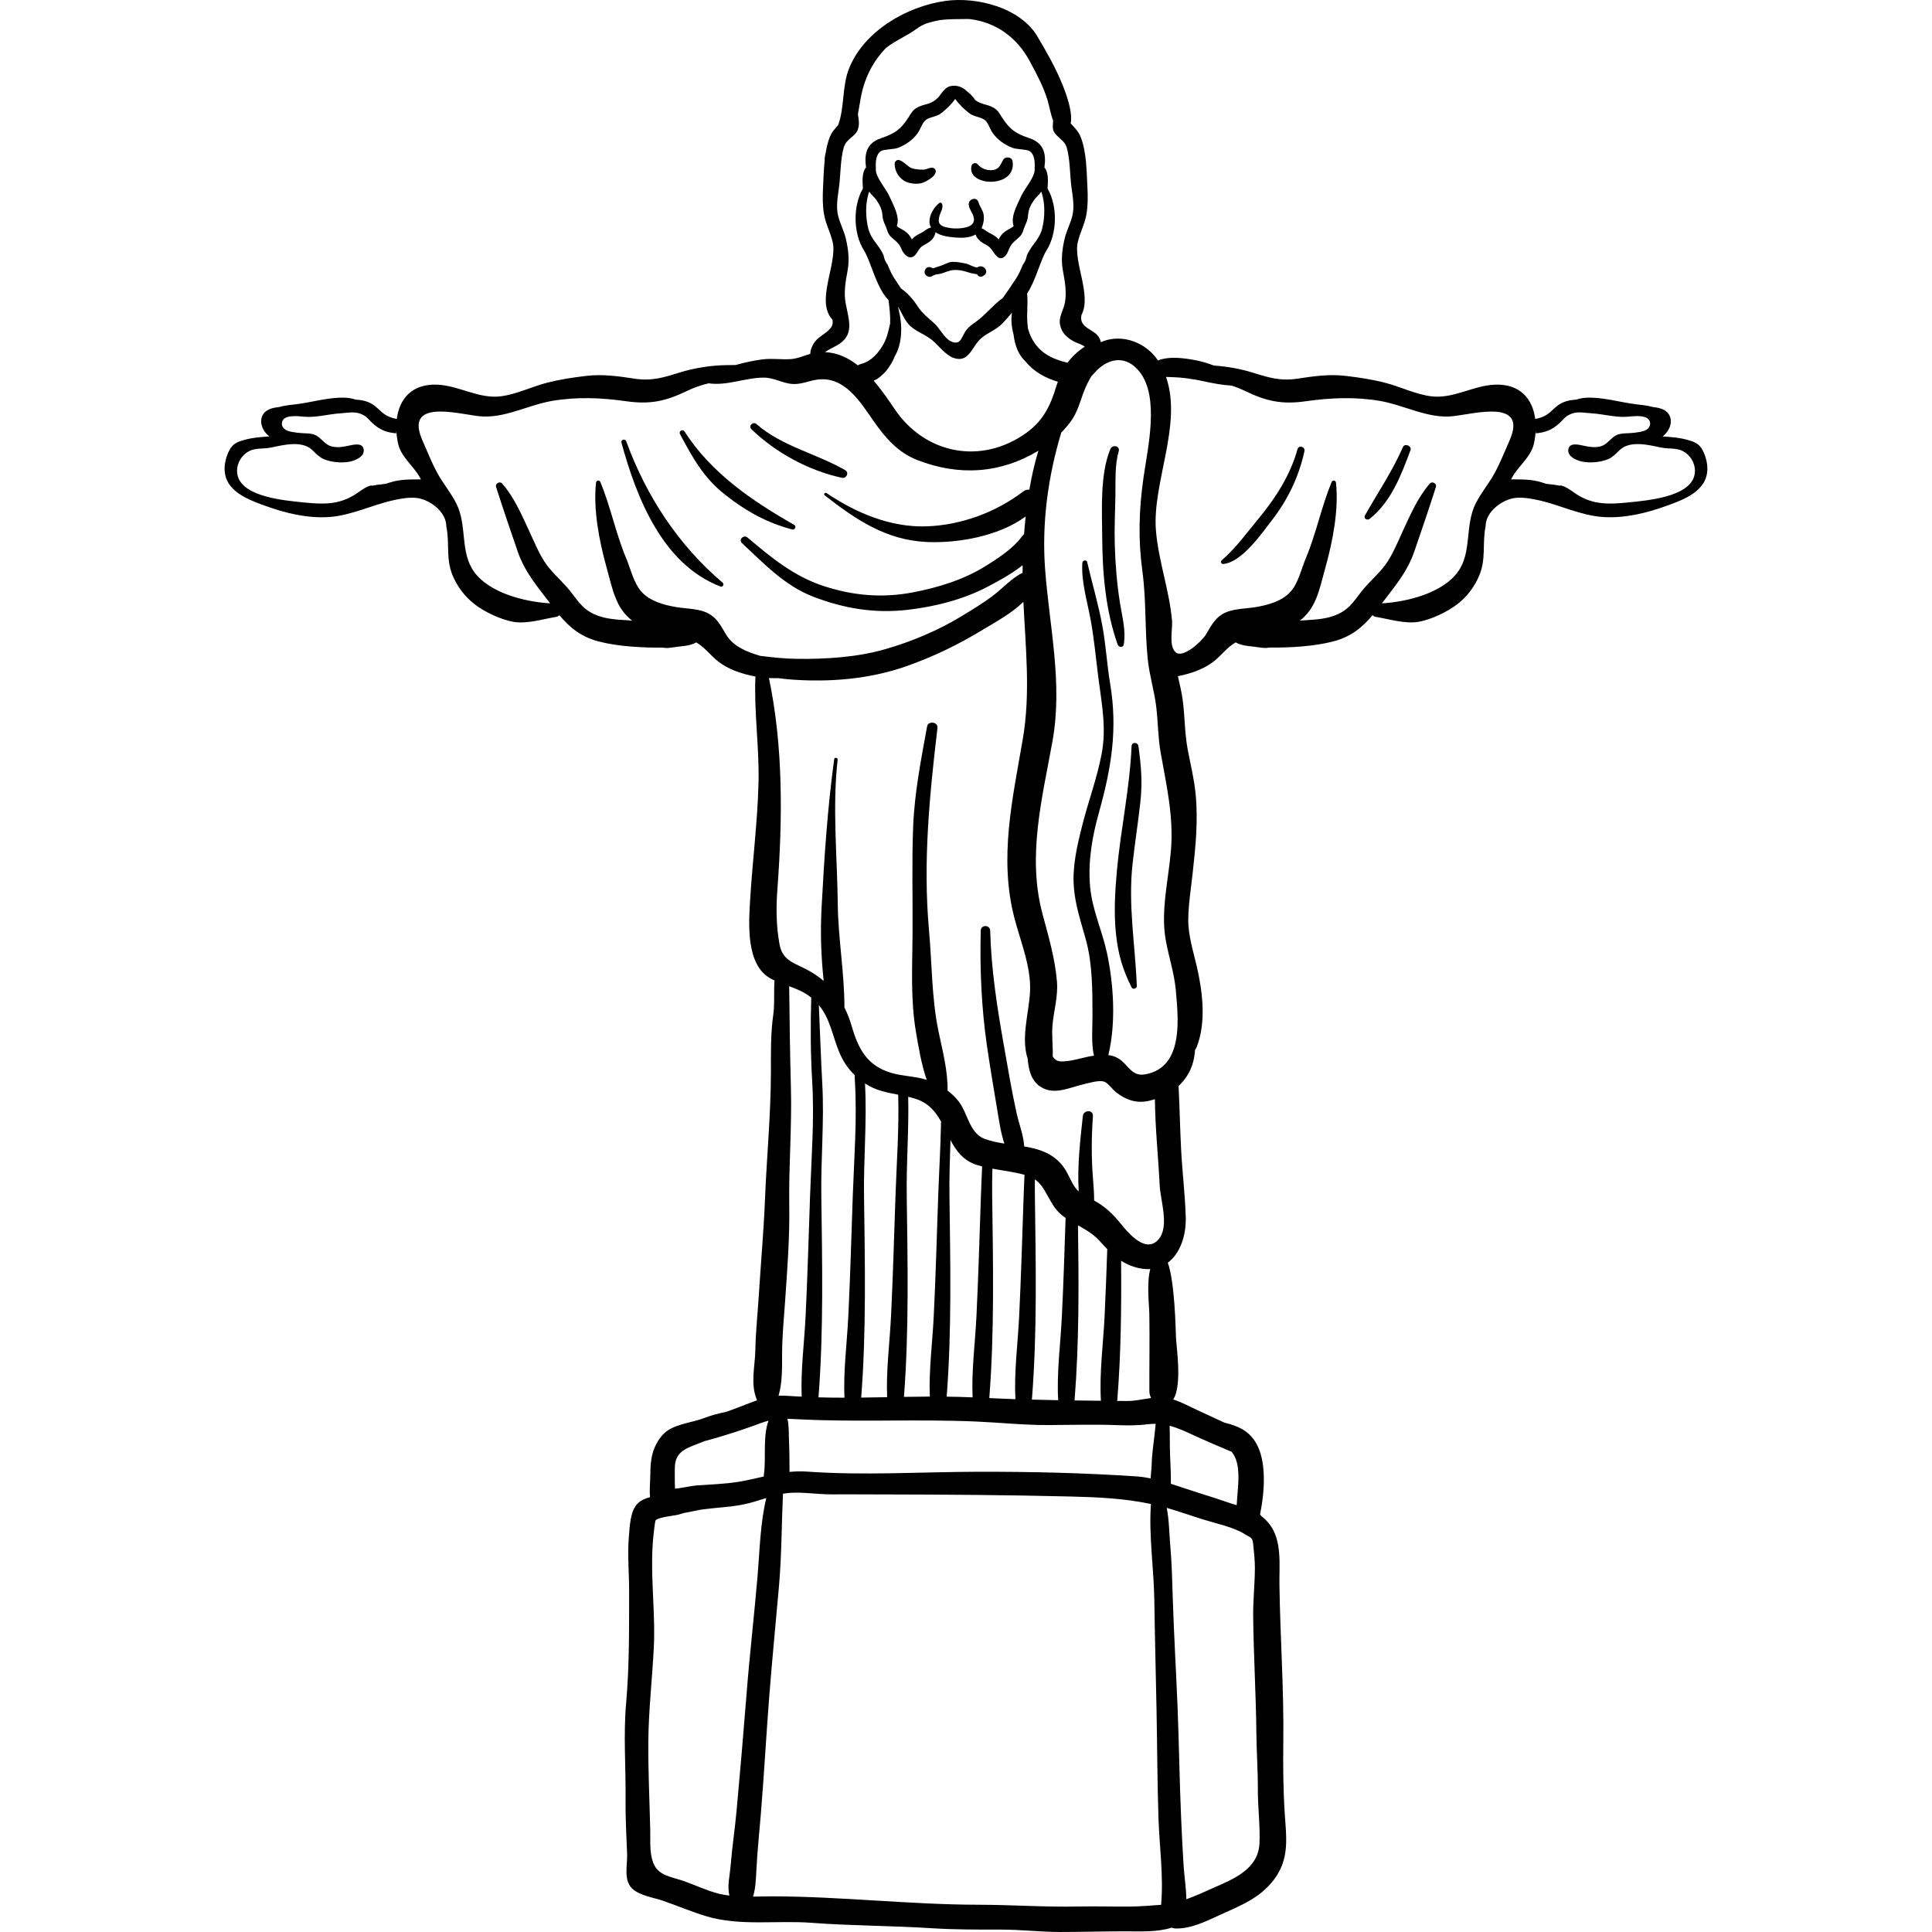<?xml version="1.0" encoding="iso-8859-1"?>
<!-- Generator: Adobe Illustrator 19.0.0, SVG Export Plug-In . SVG Version: 6.00 Build 0)  -->
<svg xmlns="http://www.w3.org/2000/svg" xmlns:xlink="http://www.w3.org/1999/xlink" version="1.1" id="Layer_1" x="0px" y="0px" viewBox="0 0 512 512" style="enable-background:new 0 0 512 512;" xml:space="preserve">
<g>
	<g>
		<path d="M247.739,44.782c-0.77-0.837-2.099,0.154-2.962,0.178c-0.903,0.027-2.779-0.104-3.58-0.592    c-1.055-0.643-1.633-1.486-2.849-1.936c-0.606-0.224-1.268,0.355-1.257,0.957c0.047,2.393,1.551,4.518,3.959,5.1    c1.158,0.281,2.606,0.314,3.727-0.151c0.928-0.386,2.505-1.294,2.998-2.215C248.029,45.65,248.114,45.19,247.739,44.782z"/>
	</g>
</g>
<g>
	<g>
		<path d="M268.341,42.701c-0.186-1.177-1.983-1.307-2.505-0.328c-0.882,1.656-1.23,2.749-3.371,2.724    c-1.369-0.016-2.512-0.577-3.418-1.59c-0.475-0.532-1.414-0.248-1.582,0.417C256.053,49.51,269.508,50.065,268.341,42.701z"/>
	</g>
</g>
<g>
	<g>
		<path d="M260.381,70.681c0.007-0.006,0.015-0.011,0.021-0.017c-0.036-0.009-0.072-0.018-0.108-0.027    c-0.6-0.149-1.004-0.018-1.259,0.244c-0.837,0.021-2.254-0.831-2.88-0.979c-1.14-0.268-2.646-0.557-3.821-0.502    c-1.091,0.052-2.177,0.788-3.232,1.108c-0.706,0.214-1.154,0.34-1.629,0.543c-0.11,0.02-0.221,0.037-0.331,0.048    c-0.129-0.103-0.275-0.189-0.45-0.233c-0.055-0.013-0.109-0.028-0.164-0.042c-1.308-0.334-1.967,1.378-1.15,2.088    c0.468,0.533,1.265,0.612,1.798,0.151c0.282-0.089,0.559-0.201,0.815-0.323c0.02-0.009,0.037-0.019,0.056-0.029    c1.298,0.002,2.535-0.7,3.896-1.03c1.533-0.371,3.427,0.064,4.865,0.554c0.704,0.24,1.424,0.306,2.128,0.45    c0.347,0.638,1.056,0.99,1.956,0.205c0.027-0.024,0.054-0.047,0.081-0.071C261.79,72.108,261.228,70.95,260.381,70.681z"/>
	</g>
</g>
<g>
	<g>
		<path d="M451.539,119.991c-0.361-0.819-0.82-1.626-1.536-2.204c-0.719-0.581-1.641-0.886-2.547-1.147    c-2.347-0.673-4.46-0.819-6.871-0.981c0.07-0.05,0.145-0.099,0.21-0.151c1.516-1.228,2.502-3.38,1.717-5.219    c-0.753-1.762-2.589-2.212-4.43-2.41c-1.551-0.452-3.277-0.595-4.512-0.744c-4.394-0.532-8.75-1.941-13.217-1.733    c-0.939,0.044-1.812,0.236-2.647,0.507c-1.169,0.055-2.314,0.24-3.384,0.691c-1.366,0.576-2.305,1.505-3.339,2.466    c-1.2,1.113-2.571,1.682-4.132,1.961c-0.675-5.219-3.915-9.373-10.75-9.087c-5.765,0.241-10.939,3.821-16.828,3.081    c-4.194-0.527-8.164-2.556-12.241-3.595c-3.449-0.88-6.935-1.409-10.462-1.818c-4.348-0.504-8.447,0.09-12.723,0.741    c-4.552,0.692-7.682-0.294-11.962-1.629c-3.168-0.989-6.758-1.616-10.186-1.845c-1.436-0.539-2.9-1.013-4.437-1.324    c-3.044-0.615-7.286-1.259-10.388-0.033c-3.047-4.599-9.145-7.084-14.509-5.098c-0.206,0.076-0.41,0.181-0.614,0.277    c-0.458-2.088-1.823-2.581-3.623-3.804c-1.628-1.108-1.762-2.213-1.519-3.449c2.77-5.227-2.212-14.07-0.972-19.317    c0.609-2.581,1.878-4.834,2.307-7.472c0.387-2.379,0.356-4.736,0.233-7.115c-0.213-4.137-0.234-9.191-1.72-13.07    c-0.613-1.601-1.568-2.544-2.706-3.747c0.58-3.096-1.201-7.813-2.093-10.062c-1.767-4.458-4.3-8.907-6.745-13.024    c-4.546-7.652-16.093-10.55-24.373-9.394C240.48,1.65,229.126,8.071,225.073,17.99c-1.958,4.794-1.211,10.072-2.848,14.859    c-0.042,0.122-0.09,0.24-0.135,0.36c-0.936,0.991-1.72,1.883-2.249,3.263c-0.466,1.215-0.775,2.552-1.004,3.933    c-0.199,0.721-0.314,1.47-0.304,2.268c-0.237,2.343-0.3,4.729-0.411,6.869c-0.122,2.38-0.154,4.738,0.233,7.115    c0.429,2.638,1.698,4.892,2.307,7.472c1.351,5.716-4.678,15.698-0.027,20.624c0.126,0.798,0.02,1.568-0.599,2.291    c-1.489,1.739-3.429,2.135-4.611,4.358c-0.443,0.833-0.67,1.612-0.696,2.375c-1.691,0.481-3.379,1.259-5.092,1.385    c-2.556,0.187-4.959-0.252-7.582,0.079c-2.425,0.305-4.785,0.849-7.119,1.491c-0.812,0.008-1.623,0.021-2.411,0.03    c-4.05,0.05-8.552,0.753-12.41,1.958c-4.28,1.335-7.409,2.322-11.962,1.629c-4.276-0.65-8.375-1.243-12.724-0.741    c-3.528,0.408-7.013,0.938-10.462,1.818c-4.078,1.04-8.047,3.068-12.241,3.595c-5.888,0.739-11.063-2.841-16.828-3.081    c-6.835-0.286-10.075,3.868-10.75,9.087c-1.561-0.279-2.932-0.848-4.132-1.961c-1.035-0.962-1.974-1.891-3.339-2.466    c-1.07-0.451-2.214-0.635-3.384-0.691c-0.835-0.273-1.708-0.463-2.647-0.507c-4.467-0.21-8.822,1.201-13.217,1.732    c-1.235,0.149-2.962,0.292-4.512,0.744c-1.841,0.199-3.678,0.649-4.43,2.41c-0.785,1.839,0.201,3.991,1.717,5.219    c0.065,0.053,0.14,0.1,0.21,0.151c-2.41,0.162-4.523,0.307-6.871,0.981c-0.908,0.26-1.828,0.567-2.547,1.147    c-0.716,0.579-1.175,1.386-1.536,2.204c-1.151,2.611-1.397,5.752,0.177,8.161c2.068,3.163,6.251,4.662,9.738,5.922    c5.322,1.923,11.099,3.324,16.794,2.946c5.983-0.397,11.429-3.237,17.28-4.496c1.894-0.407,3.832-0.741,5.763-0.582    c3.462,0.284,8.063,3.584,8.063,7.491c0.949,4.614-0.195,8.673,1.725,13.178c1.238,2.903,3.149,5.433,5.632,7.403    c2.641,2.095,6.987,4.151,10.299,4.758c3.611,0.662,7.87-0.693,11.418-1.285c0.389-0.065,0.683-0.229,0.893-0.453    c2.753,3.273,5.7,5.705,10.349,6.94c5.101,1.354,11.677,1.701,16.949,1.647c0.903,0.183,1.909,0.097,2.91-0.074    c1.783-0.305,4.386-0.276,6.053-1.303c2.289,1.285,3.763,3.444,5.927,5.126c2.455,1.908,6.053,3.251,9.772,3.906    c-0.414,9.411,1.048,18.698,0.818,28.121c-0.255,10.397-1.584,20.61-2.217,30.97c-0.389,6.378-1.193,17.528,5.577,21.037    c0.297,0.155,0.595,0.296,0.893,0.434c-0.094,0.721-0.081,1.566-0.092,1.919c-0.079,2.426,0.1,4.68-0.247,7.108    c-0.721,5.052-0.623,10.075-0.628,15.18c-0.015,11.343-1.123,22.617-1.577,33.905c-0.338,8.418-1.094,16.704-1.614,25.091    c-0.302,4.871-0.846,9.789-0.934,14.68c-0.079,4.352-1.329,8.859,0.313,13.016c0.049,0.125,0.108,0.237,0.167,0.35    c-2.732,0.972-5.417,2.096-8.154,3.059c-1.985,0.403-3.936,0.886-5.88,1.647c-3.421,1.339-8.425,1.573-10.983,4.433    c-2.735,3.057-3.296,6.516-3.292,10.414c0.001,1.724-0.291,4.119-0.071,6.122c-1.358,0.358-2.58,0.902-3.417,1.808    c-1.882,2.034-1.965,6.022-2.193,8.563c-0.425,4.745,0.061,9.649,0.056,14.418c-0.01,9.935,0.085,19.905-0.789,29.787    c-0.762,8.604-0.052,16.911-0.153,25.477c-0.058,4.899,0.224,9.693,0.413,14.567c0.11,2.839-0.99,6.717,1.251,9.017    c1.891,1.94,5.938,2.506,8.38,3.362c3.802,1.333,7.572,2.932,11.43,4.087c8.82,2.639,18.639,1.027,27.728,1.712    c10.576,0.798,21.236,0.756,31.832,1.434c6.202,0.397,12.399,0.372,18.61,0.372c5.219,0,10.369,0.627,15.558,0.632    c5.735,0.004,11.48-0.182,17.221-0.18c3.95,0.001,8.444,0.267,12.3-0.966c0.34,0.13,0.709,0.217,1.115,0.222    c4.038,0.058,7.943-1.878,11.562-3.537c5.517-2.528,10.765-4.469,14.524-9.54c4.102-5.532,3.17-11.103,2.755-17.565    c-0.393-6.131-0.451-12.643-0.369-18.781c0.185-13.857-0.835-27.853-1.028-41.744c-0.073-5.211,0.778-11.788-2.782-16.168    c-0.683-0.84-1.316-1.443-1.938-1.883c-0.117-0.177-0.259-0.344-0.421-0.505c1.222-5.937,1.875-14.411-1.286-19.319    c-2.06-3.2-4.987-4.222-8.121-5.006c-2.365-1.056-4.691-2.202-7.054-3.264c-2.079-0.936-4.286-2.175-6.544-2.886    c2.457-3.807,0.799-14.077,0.717-16.687c-0.053-1.665-0.305-14.52-2.154-19.554c3.257-2.433,4.908-7.168,4.754-12.192    c-0.183-5.952-0.934-12.034-1.237-18.021c-0.281-5.561-0.381-11.081-0.663-16.628c2.566-2.356,4.146-5.577,4.364-9.569    c0.173-0.223,0.327-0.477,0.443-0.774c2.548-6.509,1.587-14.484,0.055-21.186c-0.944-4.132-2.327-8.315-2.292-12.58    c0.031-3.928,0.691-8.028,1.124-11.934c0.802-7.23,1.536-14.161,0.814-21.446c-0.399-4.028-1.388-7.898-2.12-11.867    c-0.79-4.286-0.711-8.629-1.292-12.936c-0.287-2.13-0.807-4.212-1.279-6.305c3.589-0.679,7.032-1.988,9.405-3.832    c2.163-1.682,3.638-3.841,5.927-5.126c1.666,1.027,4.27,0.998,6.053,1.303c1.002,0.172,2.006,0.258,2.91,0.074    c5.273,0.053,11.848-0.293,16.949-1.647c4.65-1.235,7.598-3.667,10.349-6.94c0.21,0.224,0.504,0.388,0.893,0.453    c3.548,0.591,7.808,1.947,11.418,1.285c3.311-0.607,7.657-2.663,10.299-4.758c2.483-1.969,4.394-4.5,5.632-7.402    c1.92-4.505,0.775-8.564,1.725-13.178c0-3.908,4.602-7.207,8.063-7.491c1.931-0.158,3.869,0.175,5.763,0.582    c5.851,1.259,11.296,4.099,17.279,4.496c5.696,0.378,11.473-1.021,16.794-2.946c3.485-1.26,7.668-2.758,9.738-5.922    C452.936,125.744,452.69,122.602,451.539,119.991z M221.642,91.618c4.963-2.718,3.329-6.629,2.468-11.251    c-0.532-2.85-0.047-5.714,0.488-8.525c0.555-2.916,0.233-5.762-0.46-8.67c-0.486-2.038-1.534-3.962-2.026-5.981    c-0.645-2.647-0.024-5.364,0.288-7.99c0.376-3.16,0.32-6.974,1.185-10.043c0.751-2.663,3.187-2.755,3.854-5.135    c0.346-1.234,0.113-2.492-0.09-3.753c0.338-1.731,0.58-3.492,0.931-5.167c1.033-4.932,3.318-9.109,6.49-12.373    c2.538-2.012,5.621-3.229,8.238-5.157c0.81-0.596,1.674-1.042,2.574-1.388c1.063-0.332,2.153-0.612,3.273-0.823    c2.42-0.35,4.961-0.279,7.387-0.325c0.292-0.006,0.581,0.017,0.872,0.027c6.834,0.89,12.406,4.787,15.874,11.325    c1.752,3.3,3.547,6.57,4.617,10.148c0.503,1.681,0.797,3.625,1.462,5.336c-0.002,0.121,0.009,0.249,0.003,0.368    c-0.076,1.586-0.3,2.292,0.92,3.585c1.05,1.112,2.274,1.748,2.72,3.333c0.865,3.069,0.81,6.883,1.185,10.043    c0.312,2.627,0.934,5.342,0.288,7.99c-0.491,2.019-1.541,3.943-2.026,5.981c-0.693,2.909-1.016,5.754-0.46,8.67    c0.517,2.719,0.996,5.494,0.535,8.256c-0.338,2.023-1.756,3.908-1.301,6.025c0.482,2.245,1.951,3.484,3.915,4.496    c0.772,0.397,1.9,0.645,2.608,1.255c-1.901,1.263-3.379,2.652-4.562,4.264c-4.054-0.995-7.517-2.615-9.522-6.598    c-0.393-0.78-0.691-1.595-0.952-2.426c-0.042-0.408-0.079-0.81-0.12-1.188c-0.288-2.63,0.187-5.46-0.114-8.109    c2.318-3.532,3.57-8.964,5.167-11.491c2.777-4.396,3.005-11.577,0.258-16.38c0.178-2.011,0.224-4.446-0.83-5.553    c0.453-3.303,0.098-6.399-3.934-7.757c-3.673-1.237-5.245-2.295-7.33-5.556c-0.778-1.215-1.073-1.911-2.351-2.607    c-1.699-0.926-3.156-0.729-4.779-2.002c-0.567-1.051-1.532-1.777-2.458-2.579c-1.118-0.966-2.573-1.385-4.034-1.077    c-1.34,0.282-2.123,1.548-2.914,2.583c-0.068,0.09-0.131,0.185-0.196,0.279c-0.274,0.257-0.537,0.524-0.83,0.76    c-1.643,1.315-3.113,1.101-4.827,2.035c-1.278,0.697-1.574,1.391-2.351,2.607c-2.085,3.261-3.656,4.319-7.33,5.556    c-4.032,1.358-4.387,4.454-3.934,7.757c-1.055,1.108-1.009,3.542-0.83,5.553c-2.747,4.805-2.519,11.985,0.258,16.38    c1.881,2.977,3.287,9.983,6.517,13.167c0.277,2.035,0.512,4.195,0.445,6.214c-0.429,1.776-0.753,3.573-1.665,5.286    c-1.275,2.393-3.311,4.768-6.039,5.453c-0.34,0.085-0.618,0.22-0.862,0.376c-2.548-1.994-5.425-3.372-8.698-3.5    C219.438,92.73,220.419,92.287,221.642,91.618z M268.629,59.907c-0.182,0.175-0.379,0.333-0.604,0.459    c-1.063,0.599-1.882,0.978-2.659,1.94c-0.26,0.322-0.499,0.711-0.708,1.133c-0.351-0.387-0.753-0.734-1.204-1.018    c-0.817-0.514-1.664-0.831-2.434-1.435c-0.312-0.245-0.615-0.396-0.925-0.525c0.022-0.046,0.056-0.08,0.077-0.128    c0.491-1.1,0.695-2.418,0.471-3.597c-0.214-1.134-1-1.975-1.307-3.072c-0.485-1.724-2.831-0.949-2.601,0.717    c0.166,1.208,1.058,2.047,1.307,3.195c0.545,2.517-2.393,2.882-4.267,2.969c-1.005,0.047-2.258-0.098-3.236-0.367    c-1.605-0.44-2.047-1.17-1.601-2.876c0.286-1.097,1.203-2.252,0.671-3.375c-0.1-0.21-0.438-0.298-0.627-0.164    c-1.679,1.193-3.289,4.18-2.413,6.197c0.047,0.108,0.119,0.191,0.175,0.291c-0.505,0.181-0.975,0.352-1.464,0.736    c-0.77,0.604-1.618,0.921-2.434,1.435c-0.45,0.284-0.853,0.631-1.204,1.018c-0.208-0.422-0.448-0.811-0.708-1.133    c-0.776-0.962-1.597-1.342-2.659-1.94c-0.224-0.127-0.422-0.284-0.604-0.459c0.883-2.572-0.944-5.541-1.94-7.829    c-0.849-1.95-3.523-4.936-3.618-6.959c-0.096-2.065-0.08-4.13,1.335-5.081c0.705-0.474,3.559-0.458,4.557-0.864    c2.103-0.856,3.903-2.073,5.227-3.944c0.835-1.182,1.094-2.645,2.149-3.47c0.968-0.757,2.86-0.831,4.017-1.728    c1.304-1.01,2.724-2.326,3.752-3.823c1.028,1.497,2.448,2.813,3.752,3.823c1.157,0.897,3.049,0.971,4.017,1.728    c1.055,0.825,1.313,2.288,2.149,3.47c1.324,1.872,3.124,3.088,5.227,3.944c0.997,0.406,3.852,0.391,4.557,0.864    c1.416,0.95,1.433,3.016,1.336,5.081c-0.094,2.023-2.768,5.009-3.618,6.959C269.573,54.366,267.746,57.335,268.629,59.907z     M232.28,53.038c0.91,1.32,1.479,2.489,1.578,4.065c0.101,1.617,0.828,2.487,1.234,3.895c0.205,0.713,0.572,1.373,1.203,1.936    c1.198,1.069,1.938,1.473,2.603,3.064c0.355,0.847,1.251,2.159,2.317,2.194c1.492,0.049,1.906-1.77,2.765-2.601    c0.674-0.654,1.59-0.949,2.334-1.525c1.023-0.79,1.418-1.528,1.612-2.511c1.462,1.011,3.577,1.24,5.212,1.382    c1.777,0.155,3.865,0.12,5.392-0.791c0.236,0.704,0.649,1.296,1.455,1.92c0.744,0.575,1.66,0.871,2.334,1.525    c1.149,1.114,2.136,4.028,4.005,2.326c0.781-0.713,0.975-1.965,1.535-2.823c0.569-0.872,1.378-1.474,2.145-2.159    c0.63-0.562,0.998-1.222,1.203-1.936c0.406-1.408,1.133-2.277,1.234-3.895c0.099-1.577,0.668-2.746,1.578-4.065    c0.568-0.824,1.424-1.413,1.912-2.273c1.107,2.913,1.012,6.958,0.217,9.951c-0.656,2.469-2.248,3.752-3.459,5.862    c-0.201,0.35-0.38,0.707-0.553,1.066c-0.137,0.925-0.524,1.808-1.093,2.557c-0.485,1.194-0.99,2.383-1.716,3.51    c-1.156,1.793-2.34,3.54-3.587,5.267c-2.524,1.771-4.463,4.386-7.027,6.235c-0.993,0.716-1.827,1.239-2.607,2.237    c-1.351,1.729-1.37,4.249-4.108,3.011c-1.629-0.737-3.017-3.5-4.344-4.721c-1.764-1.623-3.188-2.599-4.547-4.682    c-1.396-2.141-2.692-3.418-4.343-4.633c-0.608-0.897-1.206-1.799-1.796-2.715c-0.726-1.125-1.231-2.316-1.716-3.51    c-0.569-0.748-0.956-1.633-1.093-2.557c-0.172-0.359-0.352-0.716-0.553-1.066c-1.212-2.11-2.803-3.393-3.459-5.862    c-0.796-2.992-0.891-7.038,0.218-9.951C230.855,51.625,231.712,52.214,232.28,53.038z M237.175,94.313    c0.921-1.476,1.372-3.466,1.539-4.891c0.083-0.709,0.11-1.421,0.11-2.131c0.015-0.399,0.006-0.792-0.034-1.174    c-0.079-1.278-0.27-2.548-0.577-3.792c-0.084-0.34-0.163-0.709-0.245-1.087c0.916,1.483,1.52,3.076,2.612,4.453    c1.61,2.029,4.458,2.791,6.418,4.424c1.675,1.396,3.602,4.015,5.744,4.75c4.115,1.412,4.799-3.103,7.284-5.228    c1.771-1.515,3.959-2.194,5.636-3.93c0.864-0.893,1.702-1.859,2.51-2.849c-0.301,1.91-0.063,3.943,0.448,5.901    c0.34,2.794,1.29,5.343,3.193,7.068c2.112,2.647,5.244,4.376,8.526,5.334c-0.119,0.342-0.242,0.679-0.351,1.039    c-1.578,5.193-3.425,9.212-7.969,12.49c-11.843,8.543-26.806,5.756-34.941-6.292c-1.601-2.372-3.429-5.057-5.536-7.5    C234.183,99.682,236.104,97.013,237.175,94.313z M103.221,127.896c-0.343,0.11-0.686,0.22-1.027,0.33    c-1.243,0.111-2.487,0.27-3.748,0.533c0.48-0.1,0.02-0.258-1.009,0.19c-1.1,0.478-2.166,1.345-3.181,2.001    c-4.472,2.884-8.638,2.723-13.843,2.193c-4.978-0.507-15.798-1.409-17.394-6.94c-0.571-1.978,0.117-4.205,1.647-5.669    c2.292-2.193,4.62-1.37,7.357-1.964c3.191-0.693,7.864-1.803,10.565,0.54c0.682,0.591,1.067,1.111,1.657,1.556    c0.453,0.392,0.939,0.741,1.503,0.987c2.235,0.977,5.902,1.26,8.226,0.303c1.072-0.442,2.471-1.215,2.425-2.595    c-0.066-1.972-2.143-1.649-3.51-1.353c-1.905,0.412-4.209,0.923-6.002-0.123c-1.22-0.713-2.046-2.007-3.329-2.597    c-0.99-0.454-2.121-0.431-3.208-0.48c-0.987-0.045-1.972-0.158-2.944-0.338c-0.615-0.113-1.239-0.259-1.764-0.598    c-0.525-0.338-0.943-0.903-0.947-1.529c-0.02-2.695,4.355-2.039,5.98-1.904c3.14,0.26,6.505-0.732,9.661-0.912    c1.536-0.088,3.125-0.442,4.662-0.05c0.186,0.047,0.343,0.103,0.505,0.158c0.396,0.162,0.782,0.347,1.155,0.561    c0.827,0.559,1.312,1.284,2.194,2.068c1.309,1.164,2.727,1.988,4.487,2.337c0.559,0.111,1.111,0.185,1.66,0.244    c0.009-0.228,0.03-0.457,0.044-0.685c0.061,1.155,0.212,2.326,0.472,3.486c0.774,3.45,4.115,5.876,5.74,8.847    c0.1,0.183,0.199,0.368,0.298,0.551C108.578,127.073,106.127,126.965,103.221,127.896z M201.522,173.821    c-3.734-1.077-7.212-2.549-9.069-5.605c-1.202-1.977-2.225-4.123-4.299-5.403c-2.574-1.589-6.027-1.435-8.922-1.923    c-3.284-0.554-7.106-1.589-9.346-4.199c-1.976-2.303-2.769-5.97-3.948-8.768c-2.759-6.555-4.102-13.564-6.822-20.161    c-0.257-0.623-1.094-0.531-1.166,0.158c-0.752,7.157,0.834,15.353,2.731,22.22c1.748,6.328,2.478,10.935,6.831,14.322    c-0.465-0.037-0.93-0.068-1.395-0.095c-2.971-0.175-5.89-0.344-8.643-1.59c-3.603-1.628-4.814-4.438-7.243-7.187    c-2.043-2.31-4.295-4.187-5.98-6.808c-1.605-2.497-2.686-5.202-3.93-7.883c-1.987-4.288-4.1-9.205-7.254-12.765    c-0.631-0.713-1.88,0.038-1.596,0.928c1.83,5.722,3.735,11.34,5.707,17.044c1.936,5.598,5.165,9.219,8.609,13.787    c-6.819-0.395-16.156-2.794-20.154-8.366c-3.784-5.276-1.767-12.194-4.672-18.03c-1.463-2.94-3.551-5.348-5.112-8.223    c-1.47-2.706-2.575-5.6-3.835-8.402c-5.029-11.178,8.977-7.277,14.813-6.589c6.632,0.782,12.963-2.915,19.47-4.037    c6.46-1.114,13.078-0.857,19.523,0.07c6.485,0.931,10.566,0.03,16.334-2.758c1.809-0.874,3.702-1.511,5.636-1.975    c4.874,0.715,9.656-1.49,14.59-1.511c2.834-0.012,5.097,1.603,7.877,1.7c2.168,0.076,4.133-0.852,6.243-1.155    c7.326-1.053,11.469,5.903,15.044,11.017c3.077,4.401,6.422,8.273,11.508,10.266c10.992,4.307,22.014,3.642,32.141-2.454    c-0.058,0.191-0.125,0.373-0.182,0.566c-0.939,3.2-1.657,6.461-2.219,9.751c-0.518-0.056-1.072,0.072-1.615,0.486    c-7.281,5.531-16.471,8.934-25.631,9.239c-9.628,0.321-18.713-3.58-26.545-8.835c-0.355-0.238-0.806,0.331-0.462,0.599    c8.189,6.4,16.221,11.875,27.008,12.381c8.207,0.385,19.136-1.501,26.267-6.763c-0.166,1.552-0.311,3.106-0.426,4.661    c-0.569,0.606-1.075,1.357-1.746,2.077c-2.34,2.511-5.494,4.563-8.392,6.377c-5.816,3.64-12.699,5.754-19.429,7.024    c-8.048,1.519-15.714,0.853-23.492-1.681c-7.941-2.585-13.941-7.561-20.229-12.867c-1.009-0.851-2.462,0.547-1.47,1.47    c5.825,5.423,11.287,11.274,18.858,14.188c8.264,3.181,16.362,4.511,25.155,3.482c7.146-0.836,14.526-2.686,20.923-6.029    c2.253-1.177,6.233-3.233,9.44-5.786c-0.008,0.674-0.019,1.35-0.016,2.023c-2.924,1.405-5.265,4.099-7.859,6.067    c-2.548,1.933-5.404,3.646-8.159,5.336c-6.216,3.814-13.398,6.832-20.415,8.843c-7.462,2.138-15.776,2.663-23.492,2.545    C207.806,174.553,204.661,174.196,201.522,173.821z M178.832,389.142c-0.006-4.681,3.259-5.375,7.008-6.887    c0.283-0.114,0.569-0.22,0.853-0.332c1.767-0.459,3.52-0.98,5.26-1.51c3.349-1.02,6.579-2.135,9.862-3.346    c0.65-0.24,1.256-0.415,1.847-0.564c-1.579,4.252-0.587,10.305-1.23,14.271c-0.03,0.182-0.026,0.347-0.034,0.517    c-2.084,0.475-4.197,0.983-6.448,1.366c-3.751,0.636-7.747,0.727-11.549,1.017c-1.045,0.08-3.581,0.649-5.508,0.849    C178.785,392.721,178.834,390.821,178.832,389.142z M195.216,479.695c-0.443,4.878-1.179,9.716-1.581,14.604    c-0.239,2.908-0.944,5.421-0.349,8.053c-0.954-0.12-1.9-0.275-2.83-0.511c-3.269-0.828-6.311-2.335-9.501-3.425    c-3.16-1.079-6.592-1.365-7.866-4.809c-0.992-2.683-0.705-5.674-0.768-8.477c-0.175-7.869-0.572-15.813-0.507-23.665    c0.067-8.157,1.014-16.469,1.442-24.63c0.521-9.929-1.142-20.157-0.074-30.028c0.074-0.684,0.396-3.755,0.571-3.922    c0.93-0.888,4.92-1.187,6.035-1.496c0.493-0.137,0.99-0.288,1.486-0.434c1.872-0.322,3.661-0.773,4.931-0.944    c3.507-0.471,7.076-0.602,10.551-1.265c2.148-0.41,4.225-1.11,6.315-1.752c-1.606,6.632-1.725,13.76-2.292,20.464    c-0.893,10.534-2.12,21.036-2.944,31.577C197.034,459.251,196.144,469.495,195.216,479.695z M307.703,504.804    c-2.562,0.152-5.12,0.407-7.692,0.445c-4.758,0.071-9.52-0.108-14.278-0.003c-8.769,0.193-17.557-0.456-26.363-0.468    c-18.241-0.027-36.432-2.197-54.675-2.226c-1.685-0.002-3.404,0.054-5.129,0.075c0.682-2.224,0.764-4.634,0.882-6.978    c0.254-5.067,0.78-10.049,1.197-15.102c0.84-10.163,1.397-20.372,2.18-30.546c0.764-9.937,1.764-19.851,2.623-29.779    c0.704-8.13,0.674-16.251,1.049-24.363c0.038-0.007,0.076-0.017,0.114-0.024c4.045-0.707,8.511,0.203,12.635,0.187    c4.216-0.017,8.433,0.008,12.649,0.016c16.963,0.03,33.901,0.132,50.834,0.551c7.221,0.178,14.313,0.5,21.285,1.985    c-0.607,8.318,0.776,17.17,0.895,25.497c0.138,9.784,0.402,19.585,0.591,29.371c0.184,9.464,0.196,18.953,0.509,28.413    C307.26,489.323,308.386,497.301,307.703,504.804z M209.161,319.457c-0.162-10.387,0.72-20.813,0.438-31.231    c-0.244-8.994-0.362-17.914-0.458-26.867c2.035,0.746,4.01,1.533,5.849,3.011c-0.226,7.407-0.194,14.796,0.251,22.242    c0.596,9.972-0.209,20.172-0.561,30.145c-0.379,10.738-0.667,21.466-1.195,32.163c-0.342,6.946-1.314,14.189-1.032,21.199    c-0.48-0.026-0.963-0.034-1.443-0.064c-1.713-0.107-3.207-0.224-4.688-0.175c1.075-3.601,0.917-7.765,0.944-11.492    c0.033-4.536,0.487-9.127,0.799-13.65C208.647,336.288,209.294,327.945,209.161,319.457z M217.655,316.755    c-0.128-9.76,0.79-19.576,0.269-29.329c-0.375-7.018-0.626-14.045-0.922-21.064c3.036,3.667,3.547,7.985,5.389,12.437    c0.998,2.411,2.341,4.404,4.091,6.102c0.029,0.57,0.046,1.139,0.08,1.71c0.596,9.972-0.209,20.172-0.561,30.145    c-0.379,10.738-0.667,21.466-1.195,32.163c-0.348,7.04-1.336,14.384-1.017,21.482c-2.296,0-4.589-0.022-6.882-0.088    C218.285,352.562,217.888,334.555,217.655,316.755z M258.524,376.711c6.466,0.279,12.912,0.973,19.39,0.944    c5.908-0.026,11.818-0.2,17.74,0.007c2.875,0.1,5.554,0.163,8.402-0.212c0.772-0.102,1.499-0.126,2.208-0.117    c-0.284,3.6-0.968,7.139-1.06,10.787c-0.027,1.037-0.213,2.349-0.279,3.667c-1.226-0.249-2.453-0.44-3.673-0.522    c-13.997-0.937-28.019-1.266-42.072-1.234c-14.977,0.034-30.329,1.027-45.264-0.039c-1.628-0.116-3.176-0.072-4.682,0.076    c-0.028-2.678-0.006-5.355-0.135-8.038c-0.088-1.814,0.045-4.088-0.423-6.029c1.011,0.021,2.07,0.081,3.265,0.14    C227.446,376.916,243.018,376.043,258.524,376.711z M228.974,316.755c-0.128-9.76,0.79-19.576,0.269-29.329    c-0.006-0.105-0.009-0.211-0.016-0.316c0.048,0.031,0.091,0.066,0.138,0.098c2.729,1.786,5.676,2.322,8.665,2.9    c0.26,8.851-0.401,17.838-0.71,26.649c-0.379,10.738-0.667,21.466-1.195,32.163c-0.346,6.995-1.325,14.292-1.024,21.348    c-2.294,0.044-4.586,0.08-6.878,0.107C229.605,352.601,229.208,334.574,228.974,316.755z M240.293,316.755    c-0.113-8.681,0.595-17.406,0.387-26.092c0.68,0.162,1.36,0.343,2.038,0.563c3.358,1.093,5.208,3.388,6.667,5.989    c-0.103,6.526-0.517,13.081-0.745,19.54c-0.379,10.738-0.667,21.466-1.195,32.163c-0.342,6.944-1.314,14.183-1.033,21.19    c-2.285,0.01-4.57,0.039-6.856,0.079C240.921,352.476,240.526,334.513,240.293,316.755z M251.613,316.755    c-0.064-4.868,0.128-9.749,0.272-14.629c1.535,2.895,3.422,5.502,7.135,6.642c0.413,0.127,0.831,0.236,1.251,0.342    c-0.111,2.557-0.222,5.11-0.311,7.644c-0.379,10.738-0.667,21.466-1.195,32.163c-0.347,7.012-1.33,14.327-1.021,21.398    c-2.286-0.101-4.574-0.16-6.864-0.185C252.24,352.439,251.845,334.495,251.613,316.755z M262.932,316.755    c-0.03-2.347,0.006-4.699,0.061-7.051c2.832,0.526,5.72,0.879,8.51,1.627c-0.082,1.814-0.16,3.623-0.223,5.425    c-0.379,10.738-0.667,21.466-1.195,32.163c-0.355,7.171-1.37,14.658-0.993,21.879c-2.304-0.077-4.611-0.188-6.919-0.298    C263.566,352.686,263.166,334.617,262.932,316.755z M274.252,316.755c-0.019-1.405-0.011-2.811,0.008-4.218    c3.132,2.236,3.749,6.578,6.874,9.257c0.412,0.352,0.834,0.674,1.261,0.975c-0.289,8.729-0.561,17.45-0.991,26.149    c-0.359,7.262-1.396,14.848-0.977,22.151c-2.32-0.039-4.643-0.1-6.965-0.16C274.895,352.964,274.488,334.754,274.252,316.755z     M285.681,324.744c1.972,1.09,3.935,2.178,5.641,4.032c0.729,0.793,1.421,1.549,2.113,2.258    c-0.202,5.968-0.416,11.934-0.71,17.886c-0.361,7.309-1.41,14.948-0.968,22.296c-2.331-0.021-4.661-0.053-6.99-0.083    C286.005,355.764,285.892,340.203,285.681,324.744z M297.102,334.111c1.012,0.646,2.118,1.2,3.423,1.612    c1.562,0.494,2.997,0.67,4.307,0.591c-1.004,3.802-0.288,9.366-0.246,11.931c0.114,6.821-0.022,13.66,0.009,20.46    c0.003,0.571,0.164,1.214,0.462,1.78c-2.123,0.287-4.259,0.812-6.391,0.793c-0.864-0.008-1.726-0.016-2.59-0.024    C297.078,358.947,297.203,346.517,297.102,334.111z M306.976,328.504c-3.297,3.724-7.824-1.538-9.995-4.238    c-2.103-2.617-4.17-4.556-7.022-6.108c0.001-1.994-0.155-3.997-0.313-5.944c-0.444-5.44-0.404-11.003-0.006-16.451    c0.127-1.734-2.49-1.68-2.672,0c-0.659,6.077-1.522,13.285-1.096,19.981c-0.617-0.566-1.168-1.272-1.733-2.314    c-0.861-1.587-1.472-3.191-2.629-4.613c-2.671-3.282-6.28-4.363-10.083-4.998c-0.182-3.004-1.385-5.948-2.056-8.992    c-1.295-5.871-2.285-11.862-3.336-17.783c-1.79-10.082-3.355-20.163-3.627-30.417c-0.043-1.609-2.462-1.612-2.502,0    c-0.254,10.137,0.178,20.336,1.627,30.374c0.825,5.708,1.785,11.367,2.737,17.056c0.474,2.834,0.925,6.063,1.892,8.999    c-1.799-0.278-3.566-0.632-5.223-1.248c-4.075-1.514-4.431-6.797-6.896-9.944c-0.88-1.123-1.858-2.046-2.93-2.841    c0.085-5.343-1.32-10.471-2.411-15.763c-1.82-8.823-1.704-17.787-2.506-26.731c-1.624-18.11,0.129-35.692,2.245-53.653    c0.183-1.556-2.466-1.921-2.75-0.373c-1.598,8.746-3.331,17.573-3.693,26.49c-0.381,9.43-0.092,18.942-0.158,28.38    c-0.062,8.771-0.573,17.428,0.9,26.108c0.671,3.949,1.419,8.537,2.846,12.682c-3.04-0.959-6.27-0.923-9.363-1.832    c-6.4-1.88-8.733-6.286-10.503-12.359c-0.518-1.779-1.161-3.437-1.94-4.978c0.019-9.071-1.66-18.305-1.762-27.376    c-0.141-12.615-1.467-25.787-0.028-38.328c0.059-0.517-0.845-0.645-0.917-0.125c-1.788,13.065-2.661,26.367-3.355,39.528    c-0.338,6.388-0.118,12.9,0.57,19.263c-1.459-1.242-3.114-2.34-5-3.28c-3.459-1.724-5.976-2.411-6.724-6.525    c-0.874-4.812-0.908-9.631-0.546-14.492c1.37-18.447,1.59-37.784-2.244-55.976c0.808,0.044,1.608,0.056,2.386,0.028    c2.777,0.368,5.575,0.549,8.39,0.608c8.527,0.18,17.273-0.864,25.343-3.66c7.319-2.536,13.999-5.797,20.605-9.796    c3.324-2.013,7.629-4.318,10.713-7.369c0.575,12.161,1.933,24.205-0.176,36.482c-2.698,15.698-6.334,31.395-2.225,47.24    c1.608,6.202,4.469,12.961,4.164,19.502c-0.263,5.641-2.464,12.314-0.632,17.833c0.249,2.79,0.81,5.69,3.314,7.389    c3.579,2.429,7.693,0.292,11.38-0.571c1.433-0.336,4.027-1.141,5.458-0.759c1.133,0.304,2.225,2.03,3.337,2.896    c2.631,2.048,5.443,2.98,8.725,2.209c0.516-0.121,1.016-0.264,1.507-0.419c0.076,7.63,0.883,15.198,1.27,22.864    C307.541,318.258,309.995,325.093,306.976,328.504z M316.121,380.258c3.402,1.568,6.83,3.042,10.272,4.485    c2.75,3.252,1.608,9.207,1.342,14.133c-0.544-0.147-1.087-0.302-1.621-0.485c-2.905-1.001-5.786-1.942-8.719-2.849    c-2.309-0.714-4.694-1.564-7.105-2.325c0.035-2.507-0.103-5.045-0.208-7.537c-0.109-2.606-0.027-5.231-0.118-7.839    C311.997,378.372,313.947,379.256,316.121,380.258z M318.712,402.635c3.346,1.047,8.291,2.077,11.219,3.959    c1.632,1.048,1.969,0.711,2.178,2.675c0.223,2.102,0.453,4.147,0.448,6.269c-0.011,4.295-0.502,8.576-0.452,12.873    c0.117,10.385,0.748,20.824,0.855,31.194c0.049,4.869,0.406,9.716,0.381,14.574c-0.022,4.747,0.635,9.542,0.438,14.264    c-0.288,6.89-6.838,9.497-12.245,11.88c-2.292,1.01-4.699,2.148-7.14,2.997c-0.036-2.906-0.524-5.836-0.716-8.716    c-0.283-4.246-0.475-8.5-0.665-12.748c-0.437-9.731-0.542-19.48-0.935-29.214c-0.385-9.522-0.955-19.049-1.266-28.57    c-0.159-4.859-0.247-9.683-0.682-14.526c-0.293-3.263-0.281-6.696-0.936-9.944C312.389,400.523,315.535,401.641,318.712,402.635z     M311.149,277.699c-1.102,3.521-3.375,6.305-7.795,7.034c-3.484,0.575-4.401-2.634-6.87-4.174    c-0.934-0.582-1.836-0.845-2.758-0.946c2.069-8.575,1.398-18.84-0.374-27.09c-1.27-5.914-3.909-11.419-4.46-17.511    c-0.601-6.652,0.536-13.234,2.322-19.618c3.276-11.714,5.02-21.998,3.005-34.105c-0.852-5.116-1.145-10.323-2.081-15.44    c-1.054-5.749-2.708-11.221-4.013-16.854c-0.175-0.754-1.245-0.536-1.292,0.175c-0.311,4.779,1.204,9.851,2.098,14.532    c1.012,5.299,1.465,10.596,2.152,15.926c0.895,6.953,2.197,13.288,0.836,20.322c-1.252,6.473-3.587,12.675-5.181,19.058    c-1.316,5.273-2.562,10.532-2.161,16.002c0.353,4.831,1.903,9.341,3.179,13.965c1.795,6.5,1.759,13.638,1.762,20.352    c0.001,2.968-0.249,6.11,0.138,9.061c0.062,0.47,0.164,0.928,0.275,1.381c-2.401,0.301-4.753,1.169-7.092,1.423    c-1.945,0.211-2.928,0.219-3.862-1.22c0.104-2.715-0.288-5.424-0.061-8.187c0.329-3.983,1.526-7.653,1.187-11.692    c-0.511-6.097-2.241-11.966-3.814-17.831c-4.12-15.363-0.117-30.581,2.628-45.819c2.767-15.368-0.787-30.204-1.948-45.53    c-0.925-12.192,0.75-24.567,4.279-36.273c0.952-0.975,1.833-2.006,2.61-3.082c1.614-2.237,2.295-4.836,3.231-7.399    c0.573-1.568,1.287-3.005,2.09-4.395c0.449-0.483,0.885-0.979,1.341-1.45c3.43-3.54,8.018-4.183,11.495,0.231    c5.348,6.79,2.114,20.33,1.022,28.046c-1.213,8.573-1.441,16.304-0.279,24.888c1.055,7.799,0.605,15.556,1.421,23.328    c0.441,4.202,1.712,8.219,2.223,12.393c0.499,4.079,0.469,8.17,1.184,12.233c1.535,8.715,3.452,16.806,2.739,25.763    c-0.619,7.786-2.774,16.09-1.406,23.852c0.789,4.476,2.289,8.857,2.687,13.397C311.971,266.649,312.661,272.868,311.149,277.699z     M396.15,125.276c-1.561,2.875-3.649,5.282-5.112,8.223c-2.904,5.836-0.889,12.755-4.672,18.03    c-3.997,5.573-13.335,7.971-20.154,8.366c3.444-4.568,6.674-8.189,8.609-13.787c1.971-5.704,3.876-11.322,5.706-17.044    c0.285-0.891-0.964-1.641-1.594-0.928c-3.154,3.56-5.266,8.477-7.254,12.765c-1.243,2.681-2.325,5.386-3.93,7.883    c-1.684,2.62-3.936,4.496-5.98,6.808c-2.43,2.749-3.64,5.558-7.243,7.187c-2.754,1.244-5.673,1.414-8.644,1.59    c-0.465,0.027-0.93,0.058-1.395,0.095c4.354-3.388,5.083-7.995,6.831-14.323c1.897-6.866,3.484-15.063,2.731-22.22    c-0.073-0.689-0.91-0.78-1.166-0.158c-2.72,6.597-4.063,13.607-6.822,20.161c-1.178,2.797-1.97,6.466-3.948,8.768    c-2.241,2.61-6.062,3.646-9.346,4.199c-2.895,0.488-6.348,0.334-8.923,1.923c-2.075,1.28-3.097,3.426-4.299,5.403    c-1.008,1.657-5.942,6.294-7.932,4.685c-1.963-1.587-0.822-6.222-1.01-8.374c-0.706-8.122-3.61-15.843-4.27-23.957    c-1.026-12.611,7.095-28.06,2.673-40.683c0.547,0.03,1.12,0.04,1.748,0.061c1.266,0.04,2.473,0.143,3.67,0.291    c0.736,0.146,1.473,0.26,2.213,0.329c0.691,0.123,1.387,0.261,2.097,0.42c2.593,0.578,5.11,1.035,7.654,1.205    c1.176,0.378,2.333,0.824,3.455,1.366c5.769,2.788,9.85,3.689,16.334,2.758c6.446-0.926,13.065-1.183,19.523-0.07    c6.507,1.122,12.839,4.819,19.47,4.037c5.836-0.688,19.841-4.589,14.813,6.589C398.725,119.676,397.621,122.57,396.15,125.276z     M448.98,126.201c-1.596,5.532-12.415,6.433-17.394,6.94c-5.205,0.531-9.371,0.691-13.842-2.193    c-1.016-0.655-2.081-1.523-3.181-2.001c-1.029-0.447-1.489-0.29-1.009-0.19c-1.261-0.263-2.503-0.421-3.748-0.533    c-0.341-0.11-0.683-0.22-1.027-0.33c-2.906-0.931-5.357-0.823-8.329-0.855c0.1-0.183,0.199-0.368,0.298-0.551    c1.626-2.971,4.965-5.397,5.74-8.847c0.26-1.16,0.413-2.332,0.472-3.486c0.013,0.228,0.035,0.457,0.044,0.684    c0.549-0.058,1.101-0.134,1.66-0.243c1.759-0.349,3.177-1.173,4.486-2.337c0.883-0.784,1.367-1.509,2.195-2.068    c0.372-0.214,0.759-0.399,1.155-0.561c0.162-0.055,0.319-0.111,0.505-0.158c1.536-0.392,3.125-0.037,4.662,0.05    c3.155,0.181,6.522,1.173,9.661,0.912c1.625-0.135,5.999-0.79,5.98,1.904c-0.005,0.625-0.421,1.191-0.947,1.529    c-0.526,0.338-1.15,0.484-1.764,0.598c-0.973,0.18-1.957,0.293-2.944,0.338c-1.087,0.049-2.218,0.026-3.208,0.48    c-1.284,0.59-2.11,1.884-3.329,2.597c-1.793,1.047-4.097,0.535-6.002,0.123c-1.367-0.295-3.444-0.618-3.51,1.353    c-0.046,1.38,1.353,2.153,2.425,2.595c2.324,0.957,5.991,0.674,8.226-0.303c0.562-0.246,1.049-0.596,1.502-0.987    c0.59-0.445,0.975-0.965,1.657-1.556c2.701-2.343,7.373-1.233,10.565-0.54c2.737,0.595,5.063-0.229,7.356,1.964    C448.863,121.995,449.551,124.222,448.98,126.201z"/>
	</g>
</g>
<g>
	<g>
		<path d="M296.822,159.915c-0.831-5.187-1.24-10.328-1.397-15.579c-0.128-4.295,0.095-8.592,0.167-12.884    c0.062-3.651-0.189-8.314,0.874-11.838c0.438-1.452-1.66-1.926-2.209-0.609c-2.777,6.663-2.212,16.176-2.164,23.25    c0.065,9.705,0.87,19.389,4.1,28.582c0.247,0.697,1.441,0.871,1.597,0C298.443,167.161,297.404,163.552,296.822,159.915z"/>
	</g>
</g>
<g>
	<g>
		<path d="M302.191,212.719c0.612-5.452,0.232-9.583-0.487-14.956c-0.151-1.13-1.772-1.21-1.825,0.001    c-0.479,11.179-2.88,21.934-3.896,33.06c-0.499,5.462-0.816,11.147-0.244,16.612c0.564,5.382,1.768,9.519,4.139,14.225    c0.332,0.659,1.41,0.346,1.384-0.375c-0.41-10.886-2.326-21.278-1.133-32.235C300.723,223.595,301.58,218.172,302.191,212.719z"/>
	</g>
</g>
<g>
	<g>
		<path d="M191.543,154.448c-11.735-9.932-20.313-23.003-25.575-37.486c-0.286-0.789-1.505-0.482-1.276,0.351    c4.031,14.739,10.935,32.269,26.268,38.135C191.513,155.659,191.989,154.825,191.543,154.448z"/>
	</g>
</g>
<g>
	<g>
		<path d="M210.463,139.087c-11.228-6.385-21.997-13.752-29.066-24.739c-0.478-0.743-1.606-0.09-1.186,0.693    c3.342,6.25,6.158,11.485,11.917,16.038c5.506,4.355,11.047,7.444,17.816,9.239C210.675,140.514,211.136,139.471,210.463,139.087z    "/>
	</g>
</g>
<g>
	<g>
		<path d="M223.983,124.597c-7.608-4.404-16.773-6.302-23.501-12.206c-0.916-0.803-2.241,0.486-1.35,1.35    c6.423,6.229,15.247,11.009,23.998,12.879C224.323,126.875,225.111,125.249,223.983,124.597z"/>
	</g>
</g>
<g>
	<g>
		<path d="M343.849,119.056c-1.881,6.781-5.729,12.826-10.173,18.202c-3.03,3.665-6.33,8.196-9.934,11.247    c-0.362,0.307-0.075,0.99,0.396,0.956c4.893-0.347,10.291-8.182,12.859-11.49c4.295-5.531,7.196-11.56,8.693-18.406    C345.951,118.37,344.179,117.865,343.849,119.056z"/>
	</g>
</g>
<g>
	<g>
		<path d="M371.785,118.486c-2.768,6.375-6.652,12.038-10.041,18.077c-0.46,0.818,0.557,1.46,1.219,0.94    c5.677-4.451,8.379-11.632,10.822-18.175C374.215,118.18,372.28,117.347,371.785,118.486z"/>
	</g>
</g>
<g>
</g>
<g>
</g>
<g>
</g>
<g>
</g>
<g>
</g>
<g>
</g>
<g>
</g>
<g>
</g>
<g>
</g>
<g>
</g>
<g>
</g>
<g>
</g>
<g>
</g>
<g>
</g>
<g>
</g>
</svg>
